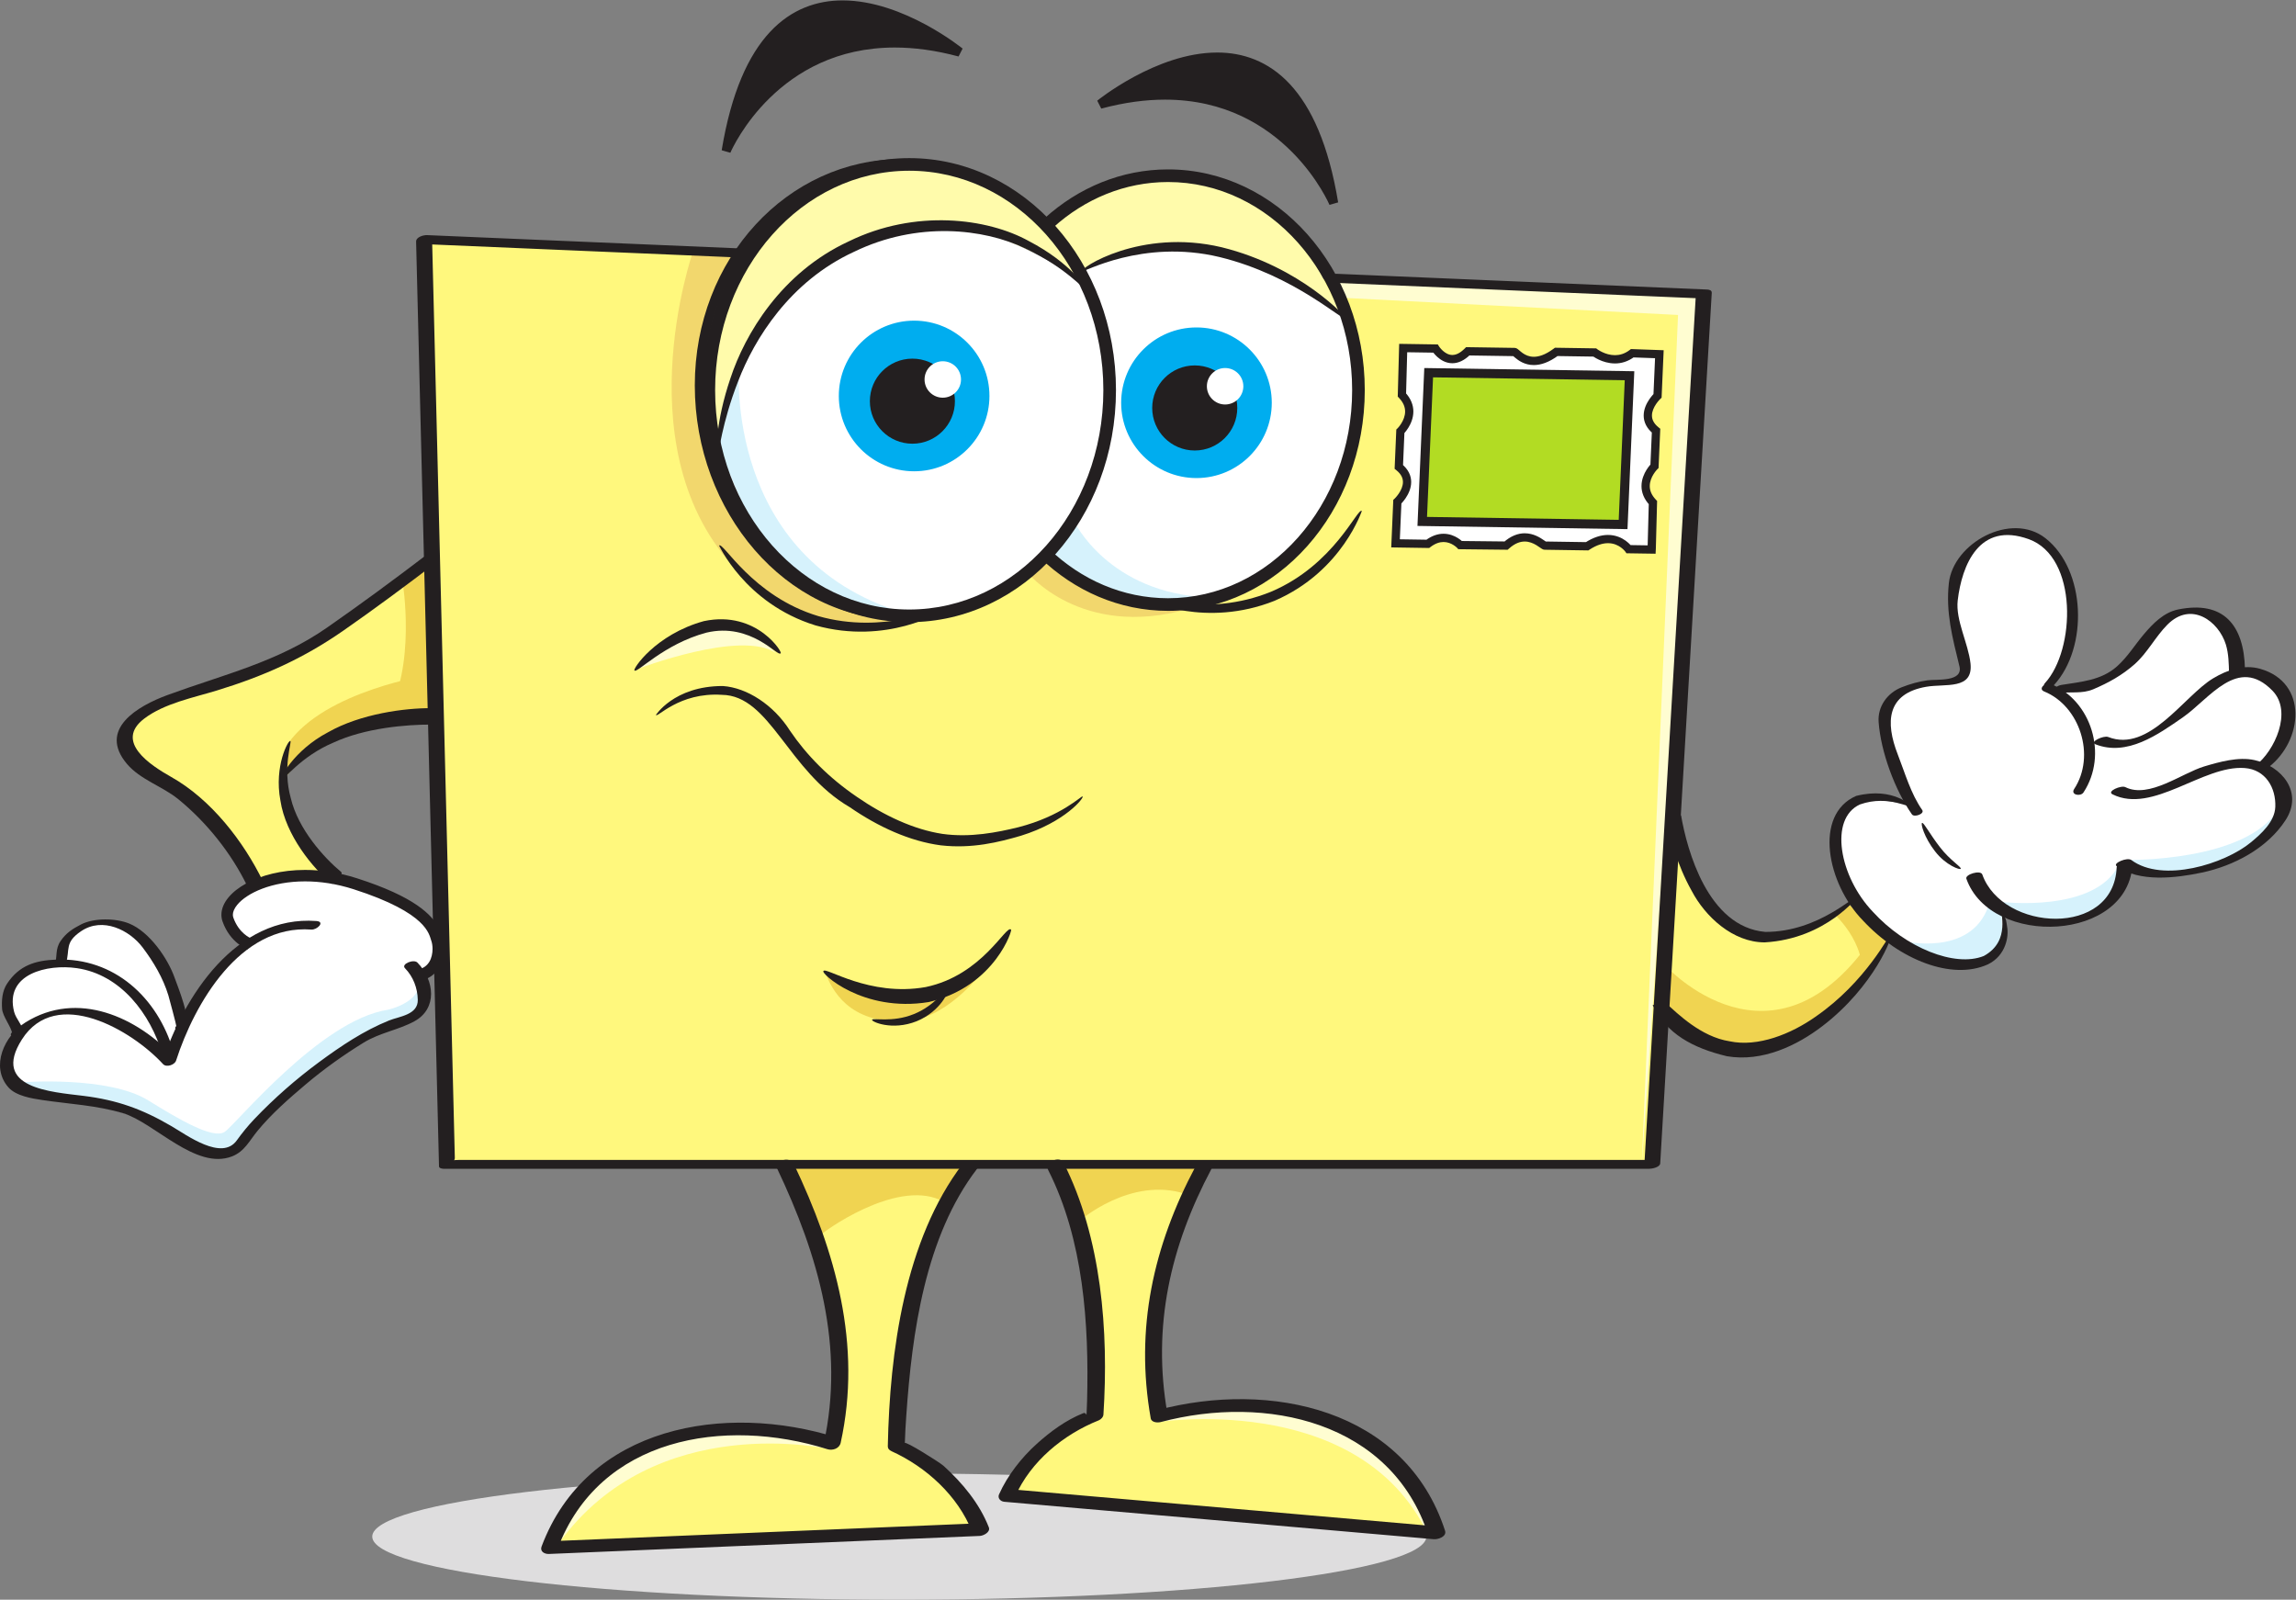 <svg xmlns="http://www.w3.org/2000/svg" xmlns:svg="http://www.w3.org/2000/svg" id="svg2" width="534.52" height="372.387" version="1.1" viewBox="0 0 534.52 372.387" xml:space="preserve"><rect x="0" y="0" width="534.52" height="372.387" fill="#808080" stroke="none"/><g id="g10" transform="matrix(1.333,0,0,-1.333,0,372.387)"><g id="g12" transform="scale(0.1)"><path id="path14" fill="#fff87d" fill-opacity="1" fill-rule="nonzero" stroke="none" d="m 780.625,765.25 -35,1605 1590.005,-65 625,-30 -80,-1515 -2100.005,5"/><path id="path16" fill="#deddde" fill-opacity="1" fill-rule="nonzero" stroke="none" d="M 2491.11,110.25 C 2491.11,49.359 2078.99,0 1570.62,0 1062.23,0 650.117,49.359 650.117,110.25 c 0,60.891 412.113,110.25 920.503,110.25 508.37,0 920.49,-49.359 920.49,-110.25"/><path id="path18" fill="#fff" fill-opacity="1" fill-rule="nonzero" stroke="none" d="m 1251.7,1994.72 c 0,0 31.25,-124.95 108.42,-183.75 77.17,-58.8 172.72,-99.23 248.06,-93.72 75.34,5.52 163.53,51.46 163.53,51.46 l 62.49,51.45 c 0,0 88.18,-73.52 146.98,-80.86 58.8,-7.34 196.61,18.38 229.7,44.11 33.07,25.73 108.4,112.08 108.4,112.08 l 47.78,163.55 c 0,0 -44.11,93.7 -200.28,143.31 l -99.23,12.87 -93.71,-9.19 -42.26,-11.01 -1.84,-33.09 c 0,0 -88.2,42.27 -137.82,53.29 -49.61,11.03 -187.42,18.37 -205.79,14.7 -18.39,-3.67 -132.3,-45.94 -187.43,-86.36 -55.12,-40.43 -147,-148.84 -147,-148.84"/><path id="path20" fill="#f2d76d" fill-opacity="1" fill-rule="nonzero" stroke="none" d="m 1210.63,2355.25 c 0,0 -127.5,-362.5 87.02,-568.18 l 67.98,-58.78 91.87,-29.41 80.85,-3.68 49.61,16.54 -121.27,25.73 c 0,0 -148.84,113.92 -150.67,119.44 -1.84,5.52 -95.39,230.84 -95.39,230.84 l 67.5,260 -77.5,7.5"/><path id="path22" fill="#f2d76d" fill-opacity="1" fill-rule="nonzero" stroke="none" d="m 1793.77,1794.43 c 0,0 93.71,-117.59 281.13,-64.31 l -115.77,20.21 -124.93,69.83 -40.43,-25.73"/><path id="path24" fill="#fff87d" fill-opacity="1" fill-rule="nonzero" stroke="none" d="m 1400.87,700 52.5,-154 10.51,-157.5 -8.75,-113.75 -127.76,22.75 -110.25,-3.488 -99.75,-29.774 -61.25,-38.476 -49,-40.27 L 959.871,91 l 750.759,28 -26.25,49.012 c 0,0 -82.26,75.238 -84.01,80.488 -1.74,5.242 -36.75,22.75 -36.75,22.75 l 19.26,231 68.25,182 40.25,50.75 -290.51,-35"/><path id="path26" fill="#fff87d" fill-opacity="1" fill-rule="nonzero" stroke="none" d="m 1851.62,735.25 c 0,0 61.26,-192.508 63.01,-250.258 1.74,-57.75 3.5,-164.504 3.5,-164.504 l -75.25,-40.246 -71.76,-71.75 -10.49,-24.492 750.75,-71.758 c 0,0 -21.02,48.996 -22.76,54.246 -1.74,5.254 -50.75,80.512 -50.75,80.512 l -101.5,59.492 -110.25,35.008 -99.75,-1.758 -101.5,-19.254 c 0,0 -12.25,134.762 -8.75,168.004 3.51,33.246 43.75,171.5 43.75,171.5 l 43.75,90.996 -252,-15.738"/><path id="path28" fill="#f0d451" fill-opacity="1" fill-rule="nonzero" stroke="none" d="m 1431.46,635.25 c 5.24,7 131.16,98.082 209.91,63.09 l 40.25,61.25 -300.16,-3.5 50,-120.84"/><path id="path30" fill="#f0d451" fill-opacity="1" fill-rule="nonzero" stroke="none" d="m 1884.7,661.082 c 0,0 89.68,79 185.93,47.5 l 28.33,53.34 -253.34,-5 39.08,-95.84"/><path id="path32" fill="#fffdd1" fill-opacity="1" fill-rule="nonzero" stroke="none" d="m 2019.63,309.992 c 0,0 341.25,54.238 467.25,-181.992 l 12.25,5.23 -82.25,113.77 -94.51,64.73 -76.99,19.262 -110.25,8.75 -75.26,-10.504 -35,-8.75 -5.24,-10.496"/><path id="path34" fill="#fffdd1" fill-opacity="1" fill-rule="nonzero" stroke="none" d="m 1451.63,262.5 c 0,0 -306.26,71.75 -476.005,-164.488 l 33.255,78.738 c 0,0 91,73.5 96.25,73.5 5.25,0 111.99,43.762 111.99,43.762 h 127.75 l 77.01,-14.02 29.75,-17.492"/><path id="path36" fill="#fff87d" fill-opacity="1" fill-rule="nonzero" stroke="none" d="m 753.125,1815.25 -87.5,-57.5 -127.5,-87.5 -80,-35 -102.5,-37.5 -57.5,-22.5 -52.5,-27.5 c 0,0 -40,-40 -27.5,-55 12.5,-15 85,-57.5 102.5,-77.5 17.5,-20 97.5,-122.5 97.5,-122.5 l 25,-40 72.5,12.5 67.5,-5 c 0,0 -55,60 -60,67.5 -5,7.5 -27.5,105 -27.5,105 0,0 57.5,72.5 100,80 42.5,7.5 172.5,25 172.5,25 l -15,277.5"/><path id="path38" fill="#fff87d" fill-opacity="1" fill-rule="nonzero" stroke="none" d="m 2920.63,1350.25 c 7.5,0 70,-172.5 117.5,-185 47.5,-12.5 100,-5 100,-5 l 92.5,52.5 65,-62.5 c 0,0 -45,-77.5 -62.5,-90 -17.5,-12.5 -120,-100 -170,-100 -50,0 -90,15 -90,15 l -72.5,62.5 20,312.5"/><path id="path40" fill="#f0d451" fill-opacity="1" fill-rule="nonzero" stroke="none" d="m 2908.13,1107.75 c 0,0 190,-210 365,52.5 l 22.5,-10 -77.5,-112.5 -72.5,-50 -82.5,-27.5 -70,7.5 -90,57.5 5,82.5"/><path id="path42" fill="#f0d451" fill-opacity="1" fill-rule="nonzero" stroke="none" d="m 3203.13,1197.75 c 0,0 70,-62.5 42.5,-132.5 l 50,85 -65,62.5 -27.5,-15"/><path id="path44" fill="#f0d451" fill-opacity="1" fill-rule="nonzero" stroke="none" d="m 750.625,1615.25 c 0,0 -182.5,-27.5 -247.5,-120 l -10,-47.5 c 0,0 120,77.5 145,80 25,2.5 120,7.5 120,7.5 l -7.5,80"/><path id="path46" fill="#f0d451" fill-opacity="1" fill-rule="nonzero" stroke="none" d="m 703.125,1777.75 c 0,0 25,-150 -30,-237.5 l 95,-2.5 -20,267.5 -45,-27.5"/><path id="path48" fill="#f0d451" fill-opacity="1" fill-rule="nonzero" stroke="none" d="m 1760.63,1160.25 c 0,0 -80,-145 -180,-150 -100,-5 -127.5,57.5 -137.5,80 l 120,-45 137.5,45 60,70"/><path id="path50" fill="#fffdd1" fill-opacity="1" fill-rule="nonzero" stroke="none" d="m 1113.13,1625.25 c 0,0 182.5,70 242.5,27.5 0,0 -55,55 -90,57.5 -35,2.5 -70,-22.5 -70,-22.5 l -82.5,-62.5"/><path id="path52" fill="#fffbab" fill-opacity="1" fill-rule="nonzero" stroke="none" d="m 1248.13,2020.25 c 0,0 80,292.5 230,335 0,0 85,40 125,40 40,0 120,-7.5 120,-7.5 l 100,-42.5 62.5,-37.5 c 0,0 -105,212.5 -320,207.5 0,0 -200,-75 -245,-140 -45,-65 -77.5,-167.5 -77.5,-167.5 l -7.5,-157.5 12.5,-30"/><path id="path54" fill="#fffbab" fill-opacity="1" fill-rule="nonzero" stroke="none" d="m 1833.13,2397.75 c 0,0 62.5,70 137.5,77.5 75,7.5 132.5,7.5 170,-7.5 37.5,-15 130,-82.5 130,-82.5 l 75,-145 c 0,0 -130,100 -255,117.5 0,0 -87.5,10 -202.5,-37.5 l -55,77.5"/><path id="path56" fill="#fff" fill-opacity="1" fill-rule="nonzero" stroke="none" d="m 1248.13,2020.25 c 0,0 60,-137.5 77.5,-167.5 17.5,-30 87.5,-90 87.5,-90 l 122.5,-40 112.5,2.5 87.5,22.5 98.57,72.41 c 0,0 110.04,-79.31 146.98,-80.86 36.95,-1.55 119.45,3.45 119.45,3.45 0,0 125,47.5 145,67.5 20,20 95,127.5 95,127.5 l 35,170 -30,132.5 c 0,0 -120,97.5 -255,117.5 0,0 -130,2.5 -202.5,-37.5 l 7.5,-25 c 0,0 -162.5,132.5 -322.5,100 0,0 -162.5,-62.5 -215,-125 -52.5,-62.5 -85,-170 -85,-170 l -25,-80"/><path id="path58" fill="#fff" fill-opacity="1" fill-rule="nonzero" stroke="none" d="m 3338.96,1388.58 -68.33,10 -46.67,-16.66 -18.33,-66.67 16.66,-65 43.34,-63.33 46.66,-38.34 51.67,-25 41.67,-16.66 43.33,3.33 30,15 20,21.67 5,50 56.67,-15 c 0,0 73.33,5 81.66,8.33 8.34,3.33 48.34,35 48.34,35 l 26.66,53.33 c 0,0 75,-18.33 125,-5 50,13.34 83.34,33.34 83.34,33.34 l 45,38.33 23.33,40 -35,66.67 40,76.66 -3.33,53.34 -48.34,36.66 -41.66,3.34 c 0,0 -10.01,80 -46.67,100 0,0 -53.33,14.99 -83.33,-8.34 -30,-23.33 -48.34,-61.66 -48.34,-61.66 l -41.66,-41.67 -43.34,-11.67 -53.33,-8.33 -10,5 c 0,0 46.67,63.33 38.33,131.67 -8.33,68.33 -20,91.66 -20,91.66 0,0 -38.33,41.67 -78.33,43.34 -40,1.66 -53.34,-8.34 -75,-28.34 -21.67,-20 -30,-70 -30,-70 l 5,-80 13.33,-48.33 -6.66,-21.67 c 0,0 -18.34,-10 -26.67,-11.66 -8.33,-1.67 -55,-5 -55,-5 l -45,-33.34 -1.67,-63.33 25,-63.33 16.67,-48.34"/><path id="path60" fill="#d6f2fc" fill-opacity="1" fill-rule="nonzero" stroke="none" d="m 3323.96,1150.25 c 0,0 116.67,-28.33 148.33,60 l 23.34,-11.67 1.66,-43.33 -15,-36.67 -33.33,-8.33 -61.67,1.67 -63.33,38.33"/><path id="path62" fill="#d6f2fc" fill-opacity="1" fill-rule="nonzero" stroke="none" d="m 3495.63,1218.58 c 0,0 163.33,-20 205,65 l 1.66,-26.66 -18.33,-40 -18.33,-18.34 -55,-16.66 -68.34,3.33 -46.66,33.33"/><path id="path64" fill="#d6f2fc" fill-opacity="1" fill-rule="nonzero" stroke="none" d="m 3717.29,1291.92 c 0,0 205,-3.33 261.67,88.33 l -8.33,-35 -30,-30 -41.67,-25 -56.67,-16.67 -45,-6.66 -63.33,5 -16.67,20"/><path id="path66" fill="#d6f2fc" fill-opacity="1" fill-rule="nonzero" stroke="none" d="m 1290.62,2151.92 c 0,0 -26.67,-333.33 286.67,-428.33 l -88.33,13.33 c 0,0 -121.67,55 -150,95 -28.34,40 -85,185 -85,185 l 36.66,135"/><path id="path68" fill="#d6f2fc" fill-opacity="1" fill-rule="nonzero" stroke="none" d="m 1875.62,1883.59 c 0,0 60,-126.67 236.67,-133.34 l -56.66,-10 -96.5,10.08 -124.93,69.83 41.42,63.43"/><path id="path70" fill="#fff" fill-opacity="1" fill-rule="nonzero" stroke="none" d="m 735.621,1093.58 20,21.67 c 0,0 9.992,30 6.664,35 -3.332,5 -20,41.67 -20,41.67 l -71.664,40 -80,28.33 H 487.285 l -38.332,-5 -30,-16.67 -18.332,-33.33 6.664,-31.67 25,-25 -73.332,-71.66 -38.332,-71.67 c 0,0 -33.336,88.34 -43.336,115 -10,26.67 -61.664,58.33 -61.664,58.33 l -35,8.34 -41.668,-11.67 -25,-23.33 -5,-36.67 c 0,0 -53.328,-6.66 -64.996,-15 -11.672,-8.33 -31.672,-56.67 -31.672,-56.67 L 38.957,995.25 c 0,0 -25.008,-48.328 -21.672,-65 3.336,-16.668 40,-43.328 40,-43.328 l 100,-18.34 120,-38.332 75,-46.668 36.668,-6.66 c 0,0 35,18.328 46.668,36.66 11.664,18.34 96.664,93.34 96.664,93.34 l 93.336,70 63.332,24.998 48.332,25 5,48.33 -6.664,18.33"/><path id="path72" fill="#d6f2fc" fill-opacity="1" fill-rule="nonzero" stroke="none" d="m 38.957,903.582 c 0,0 149.996,11.668 219.996,-31.66 53.063,-32.852 113.332,-68.34 133.332,-55 20,13.328 166.664,194.998 285,213.328 0,0 48.328,10 55,41.67 l 6.668,-28.34 -11.668,-21.66 -30,-13.34 -53.332,-21.658 -75,-48.34 -56.668,-45 -48.332,-51.66 -28.332,-28.34 -23.336,-30 -30,-6.66 c 0,0 -58.336,21.66 -60,26.66 -1.664,5 -93.332,51.668 -93.332,51.668 L 150.621,868.582 72.285,885.25 38.957,903.582"/><path id="path74" fill="#fffdd1" fill-opacity="1" fill-rule="nonzero" stroke="none" d="m 2343.96,2273.58 586.67,-30 -63.34,-1483.33 106.67,1523.33 -638.33,21.67 8.33,-31.67"/><path id="path76" fill="#231f20" fill-opacity="1" fill-rule="nonzero" stroke="none" d="m 1938.01,2112.32 h -11.03 c 0.01,-106.18 -38.23,-202.14 -99.74,-271.38 -61.55,-69.26 -146.04,-111.73 -239.28,-111.75 -93.24,0.02 -177.73,42.49 -239.28,111.75 -61.51,69.24 -99.75,165.2 -99.74,271.38 -0.01,106.18 38.23,202.13 99.74,271.38 61.55,69.25 146.04,111.72 239.28,111.73 93.24,-0.01 177.73,-42.48 239.28,-111.73 61.51,-69.25 99.75,-165.2 99.74,-271.38 h 11.03 11.02 c -0.01,111.49 -40.12,212.61 -105.3,286.02 -65.15,73.39 -155.68,119.16 -255.77,119.14 -100.08,0.02 -190.62,-45.75 -255.76,-119.14 -65.19,-73.41 -105.31,-174.53 -105.32,-286.02 0.01,-111.5 40.13,-212.62 105.32,-286.03 65.14,-73.4 155.68,-119.16 255.76,-119.15 100.09,-0.01 190.62,45.75 255.77,119.15 65.18,73.41 105.29,174.53 105.3,286.03 h -11.02"/><path id="path78" fill="#231f20" fill-opacity="1" fill-rule="nonzero" stroke="none" d="m 1839.56,2396.47 c 55.15,49.72 124.71,79.23 200.42,79.26 88.41,-0.02 168.52,-40.28 226.9,-105.96 58.33,-65.68 94.62,-156.71 94.61,-257.45 0.01,-100.74 -36.28,-191.77 -94.61,-257.45 -58.38,-65.69 -138.49,-105.94 -226.9,-105.96 -79.19,0.02 -151.65,32.29 -207.9,86.22 l -15.27,-15.92 c 59.86,-57.43 137.89,-92.36 223.17,-92.35 95.25,-0.01 181.42,43.54 243.39,113.37 62.01,69.84 100.17,166.04 100.17,272.09 0,106.06 -38.16,202.25 -100.17,272.08 -61.97,69.83 -148.14,113.39 -243.39,113.38 -81.53,0.01 -156.47,-31.93 -215.19,-84.94 l 14.78,-16.38 -0.01,0.01"/><path id="path80" fill="#231f20" fill-opacity="1" fill-rule="nonzero" stroke="none" d="m 1356.86,753.84 c 72.44,-152.371 119.03,-312.231 81.68,-481.828 7.73,3.707 15.45,7.429 23.18,11.136 -195.53,61.442 -436.68,20.614 -515.868,-190.238 -3.289,-8.75 5.203,-13.328 12.839,-13.012 250.829,10.5 501.659,20.993 752.489,31.493 6.28,0.257 19.09,6.609 15.79,15.031 -16.43,41.859 -46.22,77.68 -79.22,107.488 -6.74,6.09 -67.35,44.07 -67.48,39.59 0.43,15.961 1.43,31.898 2.53,47.82 9.97,144.828 32.91,312.66 123.46,430.981 11.4,14.89 -16.15,20.289 -24.61,9.238 C 1579.8,628.461 1553.9,432.012 1550.54,268.512 c -0.09,-4.641 2.43,-7.321 6.48,-9.16 60.42,-27.391 116,-77.723 140.74,-140.77 5.26,5.008 10.53,10.02 15.78,15.027 -250.83,-10.5 -501.66,-20.98 -752.485,-31.48 4.281,-4.34 8.558,-8.668 12.84,-13.008 72.985,194.328 290.945,230.34 471.125,173.731 9.04,-2.84 20.97,1.117 23.18,11.148 37.67,171.109 -8.91,333.68 -82.14,487.66 -6.27,13.219 -35.2,4.789 -29.2,-7.82"/><path id="path82" fill="#231f20" fill-opacity="1" fill-rule="nonzero" stroke="none" d="m 1268.23,2529.91 c 0,0 106.57,253.58 407.93,172.72 0,0 -334.42,271.94 -407.93,-172.72"/><path id="path84" fill="#231f20" fill-opacity="1" fill-rule="nonzero" stroke="none" d="m 1268.23,2529.91 7.32,-3.08 0.19,0.43 c 2.15,4.94 23.21,51.13 69.02,95.7 45.89,44.58 116.02,87.6 217.9,87.65 33.57,0 70.62,-4.69 111.45,-15.65 l 7.06,13.83 c -0.26,0.21 -25.9,21.05 -64.77,41.99 -38.89,20.9 -91,42.06 -144.78,42.11 -43.91,0.09 -89.15,-14.59 -126.78,-55.04 -37.65,-40.4 -67.74,-105.71 -84.44,-206.65 l 15.15,-4.37 -7.32,3.08 7.83,-1.3 c 16.37,99.08 45.73,161.3 80.4,198.41 34.68,37.07 74.6,49.9 115.16,49.99 49.53,0.06 99.69,-19.94 137.25,-40.21 18.78,-10.11 34.42,-20.24 45.33,-27.83 5.45,-3.79 9.73,-6.93 12.62,-9.13 1.44,-1.09 2.54,-1.95 3.27,-2.53 l 1.06,-0.84 5.01,6.16 2.06,7.67 c -42.05,11.28 -80.51,16.18 -115.56,16.18 -109.99,0.05 -185.84,-48.43 -233.53,-96.67 -47.78,-48.26 -67.95,-96.25 -68.22,-96.83 l 7.32,-3.07 7.83,-1.3 -7.83,1.3"/><path id="path86" fill="#fff" fill-opacity="1" fill-rule="nonzero" stroke="none" d="m 2451.56,2183.28 -3.79,-75.7 c 0,0 25.18,-31.99 -0.27,-65.14 l -5.88,-59.04 c 0,0 30.47,-24.79 -0.33,-66.13 l -5.41,-69.3 55.24,-4.75 c 0,0 36.62,18.94 56.4,-0.89 l 81.03,-4.24 c 0,0 32.26,30.92 67.45,1.24 l 71.18,-2.5 c 0,0 44.35,34.87 74.21,-2.02 l 41.49,-2.27 4.05,81.76 c 0,0 -25.99,35.15 3.18,63.58 l 1.23,64.96 c 0,0 -32.28,28.16 5.86,58.01 l 3.77,75.72 -49.46,1.68 c 0,0 -27.95,-24.56 -69.24,2.14 l -62.35,0.92 c 0,0 -35.55,-37.45 -77.35,-1.49 l -78.12,2.71 c 0,0 -26.6,-37.03 -56.38,1.88 l -56.51,-1.13"/><path id="path88" fill="#b2dc23" fill-opacity="1" fill-rule="nonzero" stroke="none" d="m 2496.97,2140.57 342.56,-3.99 -4.67,-253.76 -350.45,5.38 12.56,252.37"/><path id="path90" fill="#231f20" fill-opacity="1" fill-rule="nonzero" stroke="none" d="m 2834.7,1877.67 0.11,8 -342.56,5.23 10.53,243.75 334.78,-5.1 -10.85,-251.53 7.99,-0.35 0.11,8 -0.11,-8 7.99,-0.35 11.57,267.98 -366.79,5.59 -11.92,-275.74 366.8,-5.6 0.34,7.77 -7.99,0.35"/><path id="path92" fill="#231f20" fill-opacity="1" fill-rule="nonzero" stroke="none" d="m 2450.59,2185.78 -0.11,-7.2 56.44,-0.86 0.11,7.2 -6.12,-3.8 c 0.23,-0.35 3.39,-5.45 9.27,-10.77 5.83,-5.25 14.71,-11.04 26.28,-11.08 10.09,-0.04 21.22,4.7 32.03,15.75 l -5.13,5.06 -0.11,-7.2 c 0.01,0 77.55,-1.19 81.62,-1.24 l 0.07,5.81 -2.64,-5.22 c 0.34,-0.14 0.99,-0.53 2.56,-0.59 l 0.08,5.81 -2.64,-5.22 1.42,2.79 -1.68,-2.64 0.26,-0.15 1.42,2.79 -1.68,-2.64 0.02,-0.01 c 0.35,-0.23 1.88,-1.59 3.79,-3.22 5.81,-4.94 16.8,-13.08 32.91,-13.07 12.26,-0.01 26.8,4.72 43.47,17.2 l -4.31,5.77 -0.11,-7.2 67.24,-1.03 0.11,7.2 -4.42,-5.69 c 0.63,-0.37 16.9,-13.29 39.72,-13.44 10.79,-0.04 23.04,3.18 34.57,12.09 l -4.39,5.72 -0.25,-7.2 40.1,-1.43 -2.86,-65.47 7.19,-0.31 -4.9,5.27 c -0.25,-0.25 -4.84,-4.51 -9.56,-11.46 -4.66,-6.94 -9.68,-16.66 -9.73,-28.2 0,-5.33 1.16,-11.01 3.95,-16.49 2.77,-5.5 7.11,-10.75 13.15,-15.55 l 4.49,5.62 -7.2,0.32 -2.72,-62.15 7.2,-0.31 -5.01,5.17 c -0.27,-0.28 -4.51,-4.39 -8.84,-11.3 -4.29,-6.9 -8.8,-16.73 -8.83,-28.46 -0.06,-10.74 4.12,-22.82 14.74,-33.83 l 5.21,4.98 -7.2,0.19 -2.15,-80.58 -0.06,-1.23 7.19,-0.37 0.11,7.19 -40.27,0.63 -0.1,-7.2 5.89,4.14 c -0.32,0.43 -3.86,5.42 -10.8,10.51 -6.92,5.06 -17.46,10.22 -31.09,10.21 -11.69,0.01 -25.35,-3.82 -40.4,-13.76 l 3.97,-6.02 0.1,7.21 c -0.04,0 -17.47,0.25 -35.45,0.53 -17.97,0.27 -36.46,0.55 -38.42,0.58 h -0.04 l -0.07,-5.5 2.17,5.09 c -0.24,0.08 -0.71,0.36 -2.1,0.41 l -0.07,-5.5 2.17,5.09 -0.77,-1.8 0.91,1.74 -0.14,0.06 -0.77,-1.8 0.91,1.74 c -0.12,0.02 -1.83,1.2 -3.88,2.65 -6.37,4.39 -18.02,12.14 -33.57,12.18 -11.41,0.04 -24.43,-4.47 -37.33,-16.17 l 4.82,-5.35 0.08,7.2 -80.27,0.87 -0.08,-7.2 5.32,4.85 c -0.31,0.33 -3.59,3.92 -9.44,7.57 -5.83,3.62 -14.36,7.38 -24.89,7.39 -9.64,0.03 -20.72,-3.31 -31.83,-11.91 l 4.39,-5.71 0.11,7.21 -48.98,0.75 2.83,65.28 -7.2,0.32 4.9,-5.28 c 0.26,0.25 4.85,4.52 9.55,11.46 4.67,6.95 9.68,16.68 9.73,28.21 0.01,5.33 -1.15,11.01 -3.93,16.49 -2.78,5.5 -7.11,10.75 -13.14,15.56 l -4.49,-5.63 7.2,-0.31 2.65,62.13 -7.2,0.31 5,-5.17 c 0.29,0.27 4.54,4.39 8.86,11.3 4.31,6.91 8.83,16.73 8.86,28.47 0.06,10.75 -4.13,22.84 -14.79,33.85 l -5.19,-4.99 7.2,-0.19 2.16,80.66 0.04,1.31 -7.19,0.21 -0.11,-7.2 0.11,7.2 -7.2,0.21 -0.04,-1.32 -2.25,-83.69 2.08,-2.17 c 8.38,-8.83 10.72,-16.65 10.78,-23.88 0.02,-7.86 -3.21,-15.34 -6.67,-20.83 -1.7,-2.74 -3.43,-4.96 -4.71,-6.46 l -1.5,-1.68 -0.38,-0.38 -0.07,-0.08 0.85,-0.87 -0.84,0.88 -0.01,-0.01 0.85,-0.87 -0.84,0.88 -2.07,-2 -2.94,-68.65 2.87,-2.28 c 4.68,-3.75 7.54,-7.38 9.26,-10.8 1.72,-3.43 2.39,-6.69 2.4,-10 0.05,-7.06 -3.43,-14.53 -7.26,-20.14 -1.89,-2.79 -3.81,-5.1 -5.23,-6.68 l -1.68,-1.79 -0.43,-0.42 -0.09,-0.09 -2.17,-2.01 -3.58,-83.03 66.3,-1.02 1.99,1.53 c 9.03,6.91 16.6,8.89 23.04,8.92 7.01,0 12.98,-2.54 17.27,-5.22 2.14,-1.33 3.82,-2.67 4.93,-3.64 l 1.21,-1.12 0.27,-0.27 h 0.01 l 2.11,-2.32 86.22,-0.94 2.09,1.89 c 10.91,9.76 19.95,12.41 27.68,12.46 7.73,0 14.59,-2.93 20.05,-6.16 2.73,-1.62 5.04,-3.27 7,-4.64 1,-0.7 1.88,-1.31 2.87,-1.91 l 1.75,-0.91 c 0.73,-0.28 1.63,-0.68 3.36,-0.73 h -0.04 c 4.03,-0.08 73.91,-1.12 73.92,-1.12 l 2.21,-0.04 1.86,1.22 c 13.21,8.69 23.92,11.38 32.47,11.39 9.94,-0.01 17.4,-3.68 22.6,-7.45 2.57,-1.88 4.53,-3.77 5.8,-5.15 l 1.4,-1.6 0.29,-0.38 0.04,-0.06 2.27,1.65 -2.29,-1.61 0.02,-0.04 2.27,1.65 -2.29,-1.61 2.11,-3.01 50.88,-0.78 0.42,8.26 0.01,0.09 2.22,83.76 -2.07,2.17 c -8.37,8.83 -10.69,16.65 -10.75,23.87 -0.03,7.87 3.19,15.34 6.64,20.83 1.71,2.74 3.45,4.96 4.72,6.46 l 1.49,1.67 0.37,0.39 0.08,0.08 -0.87,0.87 0.86,-0.88 0.01,0.01 -0.87,0.87 0.86,-0.88 2.06,1.99 3,68.67 -2.87,2.28 c -4.69,3.75 -7.54,7.38 -9.28,10.8 -1.72,3.43 -2.38,6.69 -2.39,9.99 -0.05,7.06 3.43,14.53 7.26,20.13 1.89,2.79 3.81,5.1 5.23,6.68 l 1.68,1.79 0.44,0.42 0.09,0.09 2.15,2.01 3.63,82.92 -57.2,2.04 -2.06,-1.58 c -9.05,-6.93 -17.71,-9.08 -25.79,-9.11 -8.5,-0.01 -16.36,2.59 -22.05,5.28 -2.84,1.34 -5.13,2.68 -6.66,3.66 l -1.73,1.15 -0.39,0.29 -0.08,0.06 -0.94,-1.25 0.96,1.23 -0.02,0.02 -0.94,-1.25 0.96,1.23 -1.9,1.47 -72.09,1.11 -1.97,-1.48 c -14.97,-11.16 -26.34,-14.31 -34.85,-14.32 -8.46,0.01 -14.67,3.09 -19.5,6.45 -2.39,1.69 -4.37,3.41 -6.08,4.89 -0.86,0.75 -1.64,1.43 -2.58,2.13 l -1.8,1.12 c -0.78,0.37 -1.84,0.9 -3.74,0.96 -1.98,0.02 -22.41,0.33 -42.3,0.64 -19.9,0.3 -39.25,0.59 -39.29,0.59 l -3.08,0.05 -2.16,-2.19 c -9.08,-9.13 -16.16,-11.42 -21.77,-11.46 -6.42,-0.04 -12.25,3.4 -16.64,7.37 -2.16,1.95 -3.9,3.96 -5.05,5.43 l -1.28,1.74 -0.3,0.43 -0.05,0.09 -1.39,-0.89 1.4,0.87 -0.01,0.02 -1.39,-0.89 1.4,0.87 -2.08,3.34 -67.47,1.04 -0.21,-7.1 7.2,-0.21"/><path id="path94" fill="#00adef" fill-opacity="1" fill-rule="nonzero" stroke="none" d="m 1719.31,2102.13 c 0,-67.82 -54.98,-122.81 -122.8,-122.81 -67.82,0 -122.8,54.99 -122.8,122.81 0,67.81 54.98,122.78 122.8,122.78 67.82,0 122.8,-54.97 122.8,-122.78"/><path id="path96" fill="#00adef" fill-opacity="1" fill-rule="nonzero" stroke="none" d="m 1719.31,2102.13 h -8.73 c -0.01,-31.53 -12.76,-59.99 -33.42,-80.67 -20.67,-20.65 -49.12,-33.41 -80.65,-33.41 -31.52,0 -59.99,12.76 -80.66,33.41 -20.65,20.68 -33.4,49.14 -33.41,80.67 0.01,31.52 12.76,59.98 33.41,80.64 20.67,20.65 49.14,33.4 80.66,33.41 31.53,-0.01 59.98,-12.76 80.66,-33.41 20.65,-20.66 33.4,-49.12 33.41,-80.64 h 8.73 8.73 c -0.01,72.64 -58.89,131.5 -131.53,131.51 -72.64,-0.01 -131.52,-58.87 -131.53,-131.51 0.01,-72.64 58.88,-131.54 131.53,-131.54 72.65,0 131.52,58.9 131.53,131.54 h -8.73"/><path id="path98" fill="#231f20" fill-opacity="1" fill-rule="nonzero" stroke="none" d="m 1655.63,2093.01 c 0,-34.31 -27.82,-62.13 -62.15,-62.13 -34.33,0 -62.16,27.82 -62.16,62.13 0,34.35 27.83,62.16 62.16,62.16 34.33,0 62.15,-27.81 62.15,-62.16"/><path id="path100" fill="#231f20" fill-opacity="1" fill-rule="nonzero" stroke="none" d="m 1655.63,2093.01 h -12.13 c -0.01,-13.85 -5.58,-26.27 -14.65,-35.36 -9.09,-9.07 -21.52,-14.64 -35.37,-14.65 -13.86,0.01 -26.29,5.58 -35.38,14.65 -9.07,9.09 -14.65,21.51 -14.65,35.36 0,13.87 5.58,26.29 14.65,35.38 9.09,9.07 21.52,14.65 35.38,14.65 13.86,0 26.29,-5.58 35.37,-14.64 9.07,-9.1 14.64,-21.52 14.65,-35.39 h 12.13 12.12 c 0,41.04 -33.24,74.28 -74.27,74.29 -41.03,-0.01 -74.28,-33.24 -74.29,-74.29 0.01,-41.02 33.26,-74.26 74.29,-74.26 41.03,0 74.26,33.25 74.27,74.26 h -12.12"/><path id="path102" fill="#fff" fill-opacity="1" fill-rule="nonzero" stroke="none" d="m 1678.37,2130.91 c 0,-17.57 -14.25,-31.81 -31.84,-31.81 -17.58,0 -31.83,14.24 -31.83,31.81 0,17.59 14.25,31.84 31.83,31.84 17.59,0 31.84,-14.25 31.84,-31.84"/><path id="path104" fill="#00adef" fill-opacity="1" fill-rule="nonzero" stroke="none" d="m 2212.39,2090.27 c 0,-67.82 -54.97,-122.79 -122.79,-122.79 -67.8,0 -122.78,54.97 -122.78,122.79 0,67.8 54.98,122.79 122.78,122.79 67.82,0 122.79,-54.99 122.79,-122.79"/><path id="path106" fill="#00adef" fill-opacity="1" fill-rule="nonzero" stroke="none" d="m 2212.39,2090.27 h -8.73 c -0.01,-31.53 -12.75,-59.98 -33.41,-80.66 -20.66,-20.65 -49.13,-33.4 -80.65,-33.4 -31.51,0 -59.97,12.75 -80.64,33.4 -20.66,20.68 -33.4,49.13 -33.41,80.66 0.01,31.52 12.75,59.98 33.41,80.65 20.67,20.65 49.13,33.41 80.64,33.41 31.52,0 59.99,-12.76 80.65,-33.41 20.66,-20.67 33.4,-49.13 33.41,-80.65 h 8.73 8.73 c -0.01,72.62 -58.87,131.52 -131.52,131.52 -72.63,0 -131.5,-58.89 -131.51,-131.52 0,-72.65 58.88,-131.52 131.51,-131.52 72.65,0 131.52,58.87 131.52,131.52 h -8.73"/><path id="path108" fill="#231f20" fill-opacity="1" fill-rule="nonzero" stroke="none" d="m 2148.73,2081.17 c 0,-34.32 -27.83,-62.16 -62.15,-62.16 -34.33,0 -62.16,27.84 -62.16,62.16 0,34.32 27.83,62.17 62.16,62.17 34.32,0 62.15,-27.85 62.15,-62.17"/><path id="path110" fill="#231f20" fill-opacity="1" fill-rule="nonzero" stroke="none" d="m 2148.73,2081.17 h -12.13 c 0,-13.85 -5.57,-26.28 -14.65,-35.37 -9.1,-9.08 -21.52,-14.66 -35.37,-14.66 -13.86,0 -26.29,5.58 -35.38,14.66 -9.07,9.09 -14.65,21.52 -14.65,35.37 0,13.85 5.58,26.29 14.65,35.38 9.09,9.08 21.52,14.65 35.38,14.66 13.85,-0.01 26.27,-5.58 35.36,-14.66 9.09,-9.09 14.66,-21.53 14.66,-35.38 h 12.13 12.13 c -0.01,41.03 -33.25,74.28 -74.28,74.29 -41.04,-0.01 -74.28,-33.27 -74.29,-74.29 0.01,-41.03 33.25,-74.28 74.29,-74.29 41.03,0.01 74.27,33.26 74.28,74.29 h -12.13"/><path id="path112" fill="#fff" fill-opacity="1" fill-rule="nonzero" stroke="none" d="m 2171.47,2119.07 c 0,-17.58 -14.26,-31.84 -31.84,-31.84 -17.58,0 -31.84,14.26 -31.84,31.84 0,17.59 14.26,31.84 31.84,31.84 17.58,0 31.84,-14.25 31.84,-31.84"/><path id="path114" fill="#231f20" fill-opacity="1" fill-rule="nonzero" stroke="none" d="m 2329.2,2438.87 c 0,0 -106.57,253.59 -407.93,172.75 0,0 334.43,271.93 407.93,-172.75"/><path id="path116" fill="#231f20" fill-opacity="1" fill-rule="nonzero" stroke="none" d="m 2329.2,2438.87 7.31,3.08 c -0.26,0.58 -20.44,48.57 -68.21,96.84 -47.69,48.24 -123.55,96.72 -233.54,96.67 -35.04,0 -73.5,-4.89 -115.55,-16.18 l 2.06,-7.66 5.01,-6.16 1.05,0.84 c 5.48,4.32 31.77,24.39 68.42,43.27 36.63,18.91 83.63,36.46 130.06,36.42 40.55,-0.09 80.48,-12.92 115.17,-49.99 34.65,-37.12 64.02,-99.34 80.39,-198.42 l 7.83,1.29 7.31,3.08 -7.31,-3.08 7.83,1.29 c -16.7,100.95 -46.8,166.26 -84.44,206.67 -37.63,40.44 -82.86,55.13 -126.78,55.03 -53.78,-0.04 -105.89,-21.21 -144.77,-42.1 -38.87,-20.93 -64.52,-41.78 -64.78,-41.99 l 7.07,-13.82 c 40.82,10.95 77.86,15.64 111.43,15.64 105.16,-0.05 176.52,-45.89 222.26,-91.98 22.82,-23.04 39.11,-46.13 49.65,-63.4 5.27,-8.63 9.11,-15.81 11.61,-20.79 1.25,-2.49 2.16,-4.44 2.76,-5.74 l 0.66,-1.45 0.18,-0.43 15.15,4.36 -7.83,-1.29"/><path id="path118" fill="#231f20" fill-opacity="1" fill-rule="nonzero" stroke="none" d="m 2087.85,756.379 c -73.54,-138.438 -105.88,-282.777 -78.14,-439.59 1.3,-7.348 11.95,-7.988 17.41,-6.539 183.94,48.82 402.86,1.219 467.39,-197.52 6.53,4.969 13.05,9.95 19.56,14.922 -250.1,21.778 -500.19,43.578 -750.3,65.368 3.03,-4.301 6.05,-8.59 9.07,-12.891 27.58,61.902 84.35,108.402 146.02,133.082 3.8,1.519 7.97,5.73 8.24,10.031 9.4,145.59 -3.23,308.758 -69.81,440.227 -6.14,12.14 -33.83,1.023 -26.67,-13.098 61.76,-121.98 71.43,-268.832 67.93,-403.43 -0.16,-6.332 -0.43,-12.652 -0.73,-18.972 -0.53,-11.367 0.52,0.363 -6.15,-2.309 -30.05,-12.019 -57.12,-31.969 -80.98,-53.461 -26.71,-24.058 -51.15,-55.187 -65.9,-88.277 -2.91,-6.531 2.62,-12.332 9.07,-12.891 250.1,-21.789 500.2,-43.582 750.31,-65.383 7.33,-0.628 22.94,4.504 19.56,14.922 -69.14,212.899 -305.53,262.77 -502.22,210.571 5.8,-2.18 11.62,-4.352 17.42,-6.532 -27.09,153.11 5.29,293.063 76.97,427.981 7.92,14.91 -21.75,15.652 -28.05,3.789"/><path id="path120" fill="#231f20" fill-opacity="1" fill-rule="nonzero" stroke="none" d="m 1641.71,1725.06 c 3.12,1.2 -92.51,-58.4 -217.46,-23.61 -124.53,38.48 -169.71,143.07 -168.41,139.39 6.6,8.05 57.47,-88.35 173.24,-123.13 115.86,-33.11 211.79,16.64 212.63,7.35"/><path id="path122" fill="#231f20" fill-opacity="1" fill-rule="nonzero" stroke="none" d="m 2007.3,1744.48 c -0.16,9.32 100.58,-29.8 212.19,15.62 111.35,47.06 151.53,148.38 158.96,141.09 0.9,3.8 -32.75,-105.05 -152.41,-156.74 -120.46,-48.06 -221.97,0.88 -218.74,0.03"/><path id="path124" fill="#231f20" fill-opacity="1" fill-rule="nonzero" stroke="none" d="m 1571.43,1727.49 c -94.1,0.01 -179.43,44.58 -241.53,116.15 -62.06,71.56 -100.58,170.02 -100.57,276.95 0,106.89 39.14,201.76 101.8,269.88 62.68,68.11 148.74,109.42 243.05,109.43 v 15.88 c -99.02,0 -189.36,-43.48 -254.74,-114.57 -65.4,-71.08 -105.99,-169.83 -105.99,-280.62 0.01,-110.76 39.84,-212.8 104.46,-287.35 64.59,-74.52 154.28,-121.63 253.52,-121.62 v 15.87"/><path id="path126" fill="#231f20" fill-opacity="1" fill-rule="nonzero" stroke="none" d="m 2323.48,2300 c 111.08,-4.73 222.16,-9.45 333.24,-14.16 74.44,-3.17 148.88,-6.33 223.31,-9.5 22.51,-0.95 45.02,-1.91 67.53,-2.86 5.92,-0.26 11.82,-0.51 17.73,-0.76 10.59,-0.45 -3.78,2.16 -3.61,4.96 -12.72,-215.03 -25.46,-430.07 -38.19,-645.1 -17.26,-291.37 -34.51,-582.75 -51.76,-874.119 6.44,3.18 12.9,6.348 19.34,9.527 -487.42,0 -974.85,0 -1462.28,0 -209.02,0 -418.05,0 -627.071,0 -22.36,0 -7.114,-6.847 -7.383,3.973 -0.684,27.629 -1.367,55.258 -2.051,82.879 -3.004,121.242 -6.008,242.47 -9.008,363.71 -9.582,386.81 -19.16,773.62 -28.742,1160.43 -6.453,-3.82 -12.91,-7.64 -19.359,-11.46 186.66,-7.94 373.324,-15.87 559.984,-23.81 10.33,-0.43 29.71,14.68 10.9,15.49 -186.66,7.93 -373.322,15.86 -559.986,23.79 -6.465,0.28 -19.566,-3.19 -19.359,-11.46 12.23,-493.73 24.457,-987.46 36.687,-1481.19 1.106,-44.598 2.207,-89.211 3.313,-133.809 0.082,-3.312 6.359,-4.019 8.461,-4.019 487.424,0 974.854,0 1462.284,0 214.24,0 428.48,0 642.72,0 4.9,0 18.93,2.547 19.34,9.539 28.68,484.339 57.36,968.689 86.04,1453.039 1.32,22.32 2.64,44.64 3.96,66.96 0.28,4.82 -4.48,5.78 -8.45,5.94 -215.56,9.16 -431.13,18.32 -646.69,27.48 -10.34,0.44 -29.72,-14.67 -10.9,-15.47"/><path id="path128" fill="#231f20" fill-opacity="1" fill-rule="nonzero" stroke="none" d="m 1890.63,1402.75 c 3.52,-1.58 -29.85,-44.52 -107.59,-68.6 -38.48,-11.27 -85.15,-22.99 -139.98,-16.77 -53.89,7.1 -108.74,31.98 -159.03,66.66 -108.75,63.43 -138.75,195.23 -223.35,196.17 -75.01,4.89 -113.49,-41.44 -115.05,-34.96 -1.48,-2.58 30.28,50.55 116.91,50.35 41.98,-2.87 88.55,-32.95 117.02,-77.84 29.19,-43.03 67.83,-82.24 116.93,-115.69 48.22,-33.28 100.01,-57.15 149.34,-64.68 48.78,-6.88 96.15,2.65 132.78,11.62 75.68,19.43 110.42,55.59 112.02,53.74"/><path id="path130" fill="#231f20" fill-opacity="1" fill-rule="nonzero" stroke="none" d="m 1363.13,1652.75 c -3.96,-7.48 -51.1,54.51 -129.28,36.09 -74.79,-19.94 -121.54,-71.73 -125.72,-66.09 -3.91,1.6 36.27,62.78 121.17,86.18 94.13,19.94 140.39,-58.74 133.83,-56.18"/><path id="path132" fill="#231f20" fill-opacity="1" fill-rule="nonzero" stroke="none" d="m 1765.63,1170.25 c 4.15,3.41 -26.54,-99.36 -143.52,-126.54 -116.06,-19.02 -190.06,51.81 -183.98,54.04 2.7,8.66 79.65,-45.55 178.67,-27.86 99.14,20.8 140.33,109.43 148.83,100.36"/><path id="path134" fill="#231f20" fill-opacity="1" fill-rule="nonzero" stroke="none" d="m 1655.63,1065.25 c 2.56,-0.18 -11.66,-37.54 -54.89,-55.12 -43.26,-17.161 -79.84,-0.31 -77.61,2.62 0.64,3.84 35.14,-5.42 72.62,9.83 37.58,14.76 56.01,45.84 59.88,42.67"/><path id="path136" fill="#231f20" fill-opacity="1" fill-rule="nonzero" stroke="none" d="m 1898.13,2287.75 c -2.97,-3.38 -34.82,38.38 -107.64,71.94 -71.84,34.77 -188.33,48.06 -299.36,-6 -111.72,-51.51 -173.72,-152.08 -201.89,-225.6 -29.35,-74.92 -32.83,-125.82 -36.11,-125.34 -2.3,-0.19 -4.04,51.98 22.58,130.32 25.16,76.54 88.52,184.54 206.71,239.06 116.03,56.86 242.16,40.49 314.27,0.58 74.55,-38.71 102.69,-84.82 101.44,-84.96"/><path id="path138" fill="#231f20" fill-opacity="1" fill-rule="nonzero" stroke="none" d="m 2350.63,2237.75 c -4.22,-7.16 -87.96,74.59 -220.64,106.93 -135.08,32.52 -239.65,-28.23 -239.36,-24.43 -6.82,3.7 100.63,75.49 243.23,41.49 139.29,-34.38 219,-124.24 216.77,-123.99"/><path id="path140" fill="#231f20" fill-opacity="1" fill-rule="nonzero" stroke="none" d="m 2910.31,1365.87 c 6.35,-36.11 18.59,-82.17 44.12,-127.9 23.61,-45.09 71.97,-90.13 127.64,-90.06 108.49,6.36 162.78,81.7 162.07,78.59 -2.46,8.13 -65.71,-60.46 -161.14,-60.31 -100.68,8.78 -136.68,143.66 -147.06,203.44 l -25.63,-3.76"/><path id="path142" fill="#231f20" fill-opacity="1" fill-rule="nonzero" stroke="none" d="m 2886.35,1038.47 c 24.18,-50.439 70.14,-75.099 129.8,-89.411 61.98,-10.469 122.52,18.863 166.56,52.571 90.55,69.24 124.89,159.52 119.6,160.51 -2.05,1.59 -42.55,-82.67 -131.62,-144.1 -42.57,-30.04 -100.44,-53.431 -149.99,-42.86 -50.42,7.922 -90.8,48.49 -110.83,66.23 0.54,0.06 -16.25,-2.03 -23.52,-2.94"/><path id="path144" fill="#231f20" fill-opacity="1" fill-rule="nonzero" stroke="none" d="m 743.949,1823.92 c -56.914,-43.34 -114.547,-85.81 -173.281,-126.65 -86.398,-60.06 -180.648,-81.68 -277.957,-117.36 -51.953,-19.06 -122.402,-59.67 -70.926,-120.43 23.344,-27.54 61.828,-38.95 89.52,-61.48 49.449,-40.25 92.613,-94.23 120.41,-151.47 5.789,-11.93 33.246,-3.72 27.82,7.45 -34.269,70.57 -91.066,143.83 -160.73,182.92 -35.758,20.07 -99.746,61.68 -46.836,101.83 35.008,26.57 85.668,36.45 126.922,49.09 81.445,24.94 150.339,55.56 220.269,104.17 55.348,38.48 109.516,78.76 163.141,119.6 15.054,11.46 -7.578,20.54 -18.352,12.33"/><path id="path146" fill="#231f20" fill-opacity="1" fill-rule="nonzero" stroke="none" d="m 578.715,1250.85 c -32.113,26.39 -79.785,83.91 -89.004,144.79 -11.398,60.66 14.328,106.82 17.391,103.88 3.171,-0.57 -14.215,-46.23 0.773,-99.85 12.738,-53.89 57.813,-103.9 88.059,-128.92 4.379,-4.06 -12.805,-23.95 -17.219,-19.9"/><path id="path148" fill="#231f20" fill-opacity="1" fill-rule="nonzero" stroke="none" d="m 753.359,1528.24 c -43.296,0.17 -116.031,-5.81 -171.496,-31.65 -56.84,-24.05 -87.945,-66.79 -90.347,-65.55 -4.946,1.92 22.136,52.61 81.101,83.61 57.363,32.74 135.141,42.51 180.485,42.28 7.058,0.24 6.25,-28.48 0.257,-28.69"/><path id="path150" fill="#231f20" fill-opacity="1" fill-rule="nonzero" stroke="none" d="M 552.52,1185.23 C 412.816,1195.72 320.625,1053.5 283.738,939.012 c 7.602,2.027 15.203,4.07 22.805,6.109 C 239.707,1018.04 135.41,1064.92 44.512,1008.2 7.711,985.238 -17.301,931.102 14.656,894.762 27.867,879.75 55.59,875.309 73.914,872.59 c 47.34,-7.031 95.055,-9.219 141.152,-23.059 54.657,-16.422 126.891,-99.851 190.102,-75.359 22.035,8.527 30.359,27.418 44.891,44.988 24.593,29.762 54.175,55.641 83.55,80.5 31.844,26.949 65.946,51.289 101.442,73.16 28.308,17.45 60.726,22.059 88.605,37.26 40.668,22.17 35.41,71.56 5.387,102.54 -6.449,6.65 -28.941,-2.4 -21.836,-9.73 14.465,-14.92 21.941,-34.45 22.445,-55.16 0.641,-26.43 -32.316,-29 -50.254,-36.24 -44.101,-17.779 -83.824,-44.439 -121.953,-72.529 -40.476,-29.82 -78.636,-63.262 -113.3,-99.66 -11.114,-11.672 -21.274,-24.172 -30.668,-37.242 -26.02,-36.227 -87.047,9.121 -113.926,24.863 -50.93,29.816 -94.805,45.668 -153.598,52.949 -56.109,6.961 -161.851,13.16 -107.785,98.371 59.828,94.268 192.586,16.02 246.539,-42.851 5.863,-6.403 20.359,-1.461 22.805,6.109 31.965,99.22 111.703,238.13 236.218,228.78 10.059,-0.76 24.817,13.75 8.79,14.95"/><path id="path152" fill="#231f20" fill-opacity="1" fill-rule="nonzero" stroke="none" d="m 24.473,984.379 h 2.5 c 3.523,0 13.344,1.75 13.344,6.961 0,11.05 -12.449,22.84 -15.629,35.2 -17.133,66.62 58.219,83.8 109.469,76.36 77.012,-11.18 128.715,-80.2 149.313,-150.228 2.156,-7.352 21.437,-2.063 19.312,5.168 -27.504,93.55 -103.23,163.77 -204.406,160 -36.961,-1.38 -64.879,-10.19 -85.969,-41.92 -8.594,-12.93 -9.832,-29.34 -8.75,-44.25 0.957,-13.23 17.277,-33.272 17.277,-42.51 4.449,2.32 8.895,4.649 13.344,6.969 h -2.5 c -7.738,0 -20.375,-11.75 -7.305,-11.75"/><path id="path154" fill="#231f20" fill-opacity="1" fill-rule="nonzero" stroke="none" d="m 115.281,1111.47 c 7.324,24.43 -2.976,36.1 26.328,55.95 37.637,25.49 84.567,2.05 107.539,-28.44 19.172,-25.44 35.723,-53.38 44.969,-83.81 1.332,-4.4 14.274,-52.86 13.77,-53.35 -7.989,-8 11.019,-7.582 15.476,-3.129 11.973,11.979 -13.402,73.209 -18.082,86.649 -12.195,35.04 -44.484,81.07 -79.515,95.41 -23.411,9.59 -61.52,10.23 -84.364,-1.58 -15.086,-7.8 -25.91,-14.89 -35.507,-28.77 -9.723,-14.06 -5.657,-27.14 -9.926,-41.37 -2.039,-6.8 17.367,-4.05 19.312,2.44"/><path id="path156" fill="#231f20" fill-opacity="1" fill-rule="nonzero" stroke="none" d="m 438.98,1154.67 -0.14,-0.39 0.152,0.39 h -0.012 l -0.14,-0.39 0.152,0.39 c -0.656,0.25 -6.199,2.55 -12.66,8.15 -6.465,5.62 -13.883,14.43 -18.777,28.26 -0.582,1.65 -0.856,3.29 -0.86,5.06 -0.031,4.73 2.211,10.82 7.707,17.47 8.164,9.95 23.313,20.43 43.672,28.1 20.36,7.7 45.871,12.74 74.774,12.73 25.898,0 54.519,-4.02 84.718,-13.71 65.446,-20.97 98.532,-41.17 115.305,-56.85 8.406,-7.86 12.817,-14.51 15.559,-19.99 2.746,-5.55 3.742,-9.82 5.207,-14.3 0.918,-2.69 1.824,-7.68 1.801,-13.14 0.027,-7.54 -1.633,-16 -5.641,-22.5 -4.082,-6.48 -9.895,-11.53 -21.137,-13.89 l 3.93,-19.61 c 16.226,3.13 27.824,12.29 34.281,23.09 6.535,10.79 8.551,22.68 8.567,32.91 -0.012,7.52 -1.067,14.14 -2.825,19.47 -1.035,3.02 -2.539,9.37 -6.273,16.87 -5.625,11.39 -16.43,25.39 -38.074,40.15 -21.68,14.8 -54.278,30.69 -104.582,46.83 -32.176,10.33 -62.868,14.67 -90.836,14.67 -41.637,-0.02 -77.184,-9.57 -102.95,-23.68 -12.882,-7.08 -23.359,-15.29 -30.91,-24.41 -7.504,-9.09 -12.265,-19.34 -12.293,-30.21 0,-3.95 0.66,-7.92 2,-11.72 6.543,-18.58 17.203,-30.78 26.266,-38.16 9.078,-7.41 16.527,-10.14 17.309,-10.43 l 6.71,18.84"/><path id="path158" fill="#231f20" fill-opacity="1" fill-rule="nonzero" stroke="none" d="m 3357.07,1379.12 c -19.89,28.37 -30.2,64.95 -42.71,97.06 -21.99,56.41 -19.18,106.03 49.49,118.06 33.77,5.93 82.78,-6.06 77.55,41.1 -3.86,34.71 -26.28,75.46 -22.3,109.65 7.2,61.65 37.56,138.45 124.2,107.02 86.33,-31.32 81.43,-193.26 28.27,-251.2 -7.82,-8.52 11.02,-8.62 15.61,-3.61 60.48,65.91 55.79,200.99 -14.68,256.41 -60.28,47.41 -161.28,-8.41 -168.87,-78.37 -5.55,-51.14 6.09,-94.5 18.45,-145.07 6.82,-27.92 -39.51,-22.4 -55.76,-24.62 -15.6,-2.14 -30.52,-6.43 -45.13,-12.17 -24.95,-9.81 -42.19,-33.46 -40.22,-60.71 3.71,-51.49 28.3,-118.62 58.21,-161.28 3.96,-5.66 22.66,0.94 17.89,7.73"/><path id="path160" fill="#231f20" fill-opacity="1" fill-rule="nonzero" stroke="none" d="m 3596.1,1583.02 c 20.61,3.34 39.51,-1.65 59.9,6.98 26.63,11.28 50.64,24.66 72.33,43.94 22.11,19.65 35.94,47.54 56.76,68.58 42.07,42.49 89.96,5.79 102.33,-34.48 4.92,-15.99 5.17,-33.7 5.55,-50.26 0.17,-8.09 28.05,-2.82 27.81,7.45 -1.74,77.2 -37.79,120.12 -116.89,104 -24.96,-5.09 -44.01,-24.71 -59.69,-43.24 -16.1,-19.02 -28.27,-39.52 -47.14,-56.29 -27.38,-24.34 -62.69,-26.66 -96.91,-32.21 -12.86,-2.09 -23.33,-17.6 -4.05,-14.47"/><path id="path162" fill="#231f20" fill-opacity="1" fill-rule="nonzero" stroke="none" d="m 3659.45,1493.9 c 55.52,-21.85 109.51,16.93 152.92,47.05 46.42,32.17 96,108.94 156.61,46.29 35.3,-36.49 3.42,-105.11 -29.37,-130.23 -12.26,-9.4 15.68,-8.37 22.03,-3.51 60.61,46.45 70.07,148.03 -14.3,172.13 -28.8,8.23 -57.61,-1.94 -82.11,-16.6 -50.73,-30.37 -111.7,-130.67 -183.43,-102.42 -7.68,3.02 -33.11,-8.47 -22.35,-12.71"/><path id="path164" fill="#231f20" fill-opacity="1" fill-rule="nonzero" stroke="none" d="m 3434.22,1259.03 c 42.9,-120.74 284.89,-110.59 290.31,27.45 0.26,6.55 -27.43,2.22 -27.81,-7.45 -4.83,-122.8 -199.1,-112.68 -234.69,-12.55 -2.97,8.38 -30.51,0.13 -27.81,-7.45"/><path id="path166" fill="#231f20" fill-opacity="1" fill-rule="nonzero" stroke="none" d="m 3689.43,1406.47 c 70.38,-35.04 157.76,51.15 230.57,45.92 37.06,-2.66 55.02,-34.77 53.76,-67.83 -1,-25.97 -24.56,-47.1 -42.93,-62.19 -45.78,-37.59 -153.66,-71.22 -208.48,-30.66 -7.31,5.41 -32.49,-5.58 -25.95,-10.41 39.31,-29.1 103.83,-21.01 149.01,-11.53 56.19,11.81 114.72,42.77 146.36,91.75 31.46,48.71 -6.95,94.19 -54.4,104.72 -27.94,6.2 -61.26,-3.15 -87.72,-11.06 -38.86,-11.62 -96.45,-56.75 -137.83,-36.15 -7.28,3.62 -32.98,-7.28 -22.39,-12.56"/><path id="path168" fill="#231f20" fill-opacity="1" fill-rule="nonzero" stroke="none" d="m 3570.1,1586.07 c 62.25,-25.3 90.53,-112.26 52.39,-170.29 -6.81,-10.36 11.2,-13.75 16.27,-6.05 43.25,65.82 13.98,160.62 -57.61,189.71 -8.46,3.44 -22.53,-8.71 -11.05,-13.37"/><path id="path170" fill="#231f20" fill-opacity="1" fill-rule="nonzero" stroke="none" d="m 3338.13,1386.5 c -0.16,-6.89 -38.69,20.25 -89.74,2.3 -54.55,-24.82 -36.04,-126.11 22.37,-187.3 57.5,-63.15 143.53,-97.69 193.91,-77.33 49.49,27.08 25.35,79.97 33.46,76.08 1.16,0.29 5.25,-8.36 7.32,-25.61 2.97,-15.52 -1.65,-49.48 -33.59,-65.11 -63.07,-28.62 -154.81,8.26 -218.32,76.61 -62.71,64.27 -86.59,184.76 -11.89,217.52 66.47,16.77 97.55,-19.32 96.48,-17.16"/><path id="path172" fill="#231f20" fill-opacity="1" fill-rule="nonzero" stroke="none" d="m 3424.38,1276.5 c -0.65,-2.76 -26.04,5.79 -45,30.56 -18.87,24.21 -25.4,48.5 -22.5,49.44 2.91,1.17 13.72,-19.96 31.29,-42.46 17.43,-22.79 37.56,-34.3 36.21,-37.54"/></g></g></svg>